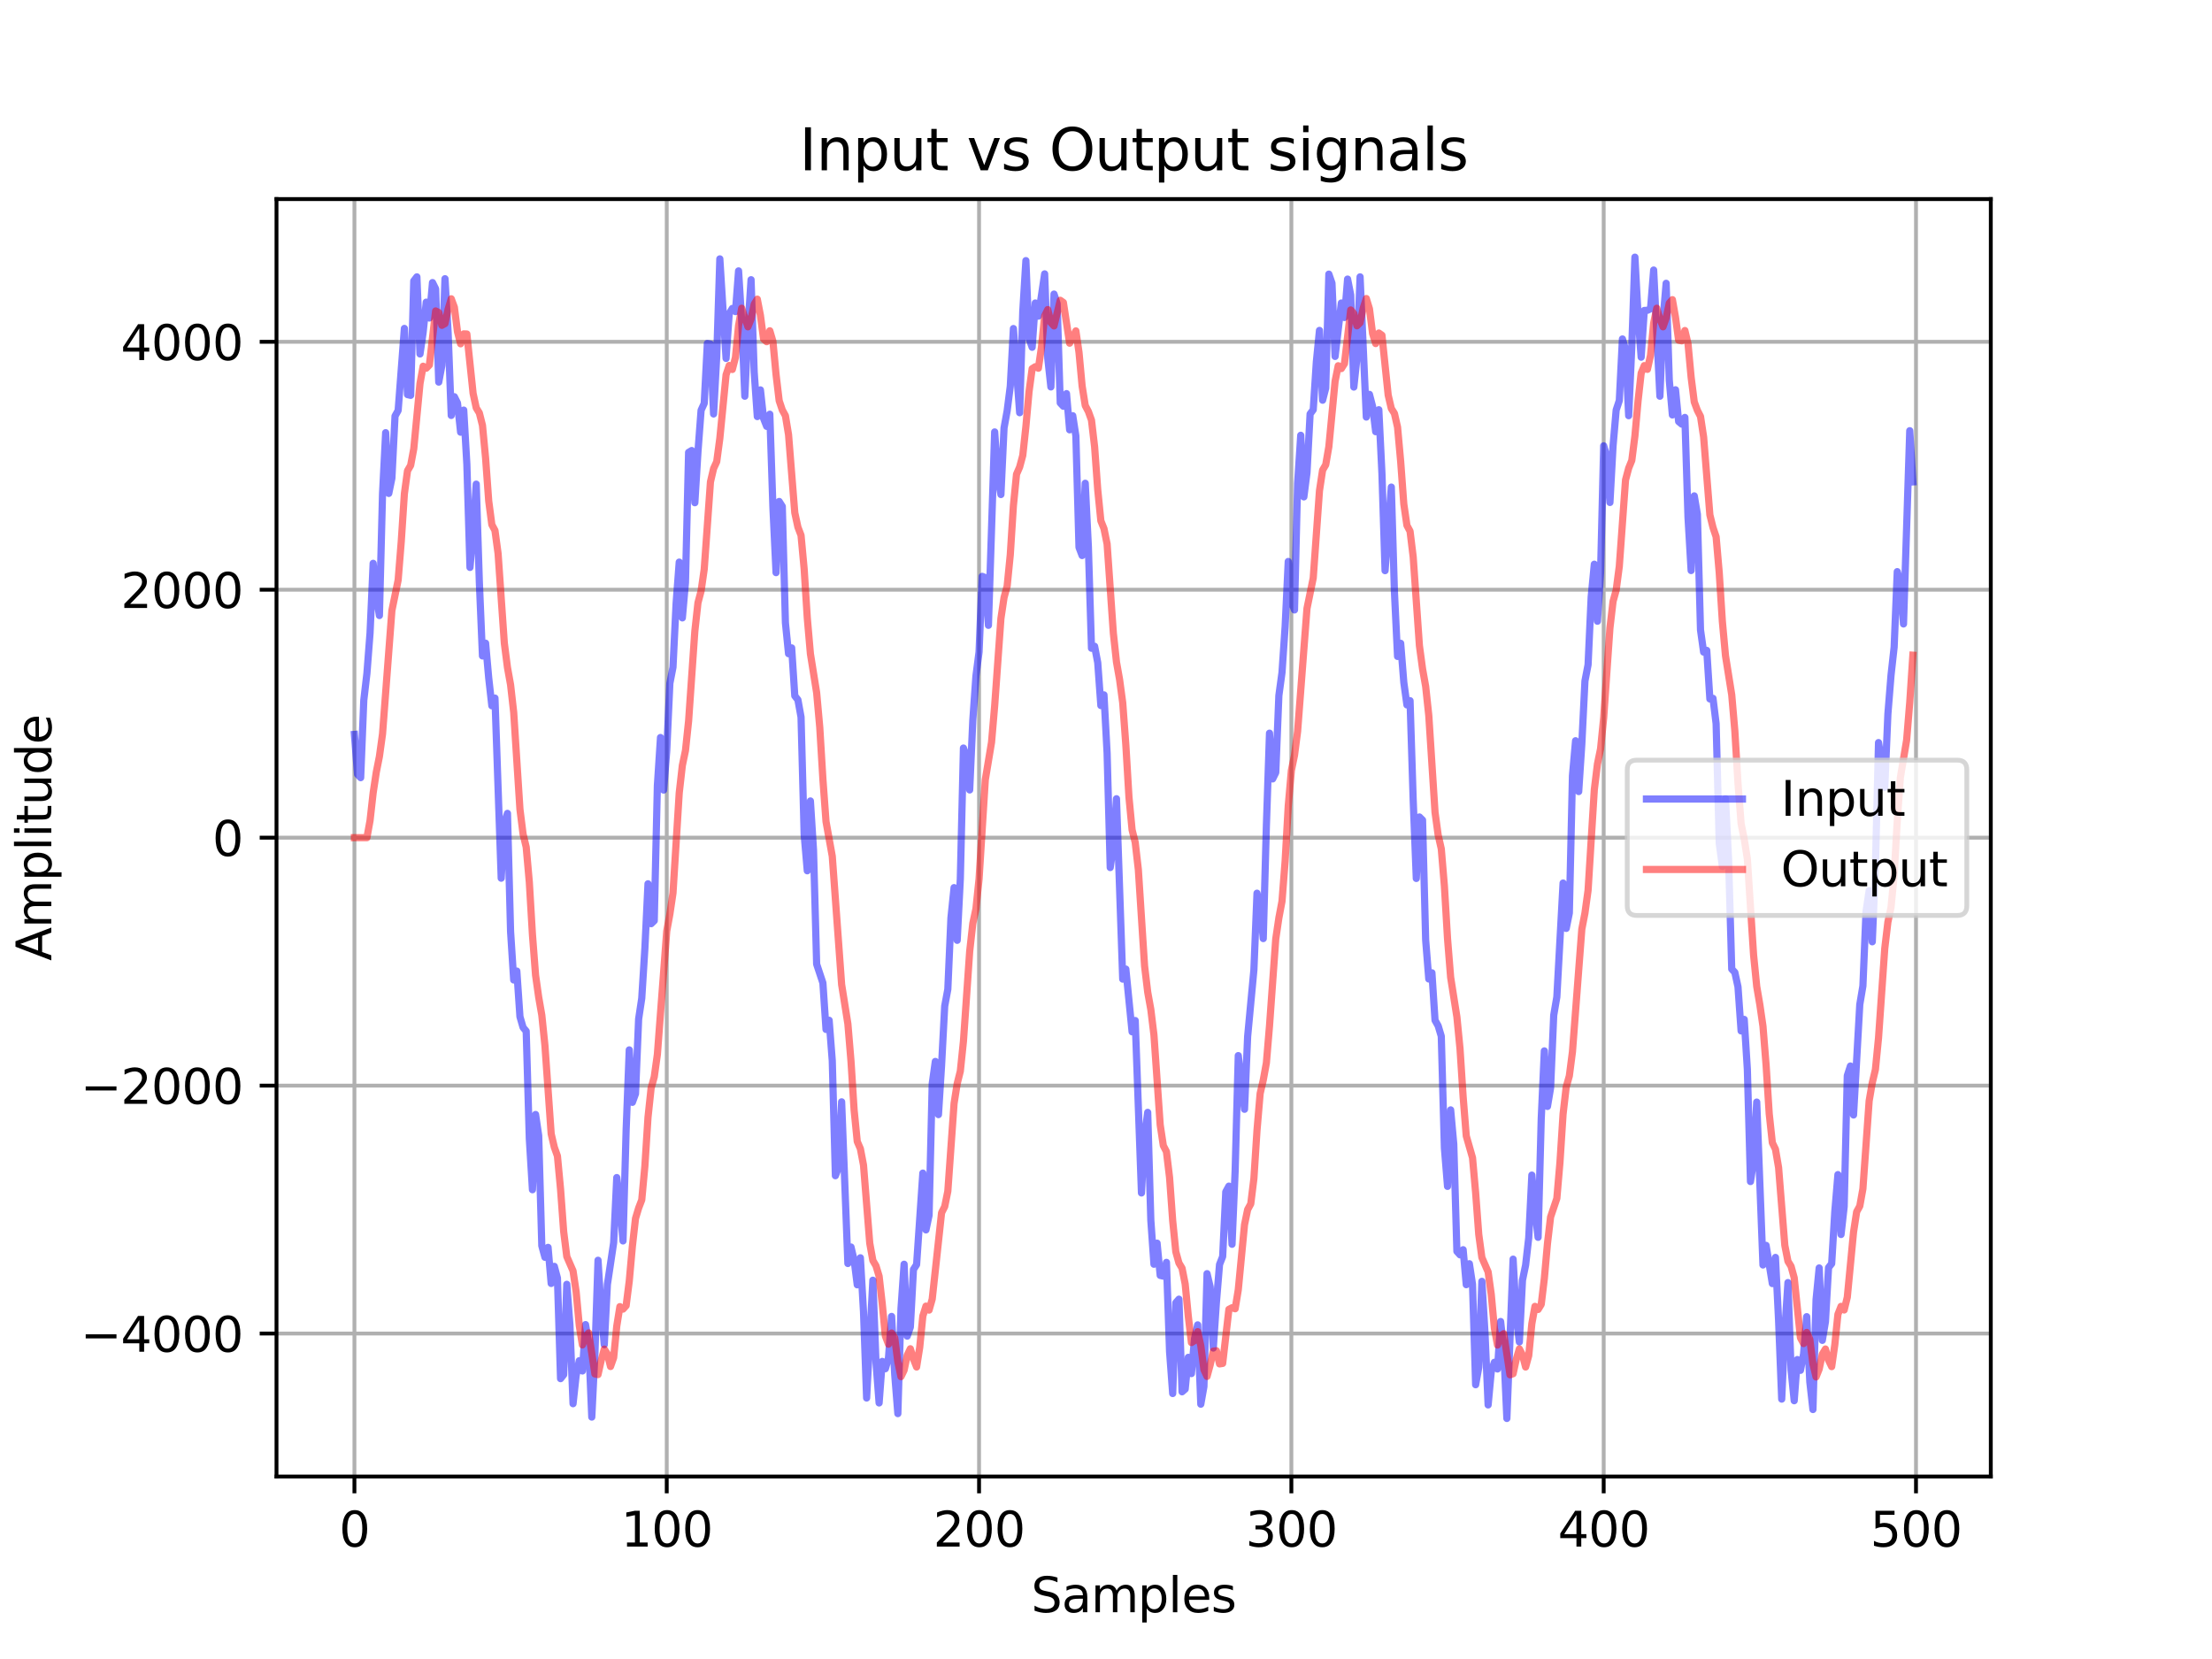 <?xml version="1.0" encoding="utf-8" standalone="no"?>
<!DOCTYPE svg PUBLIC "-//W3C//DTD SVG 1.1//EN"
  "http://www.w3.org/Graphics/SVG/1.1/DTD/svg11.dtd">
<svg xmlns:xlink="http://www.w3.org/1999/xlink" width="460.8pt" height="345.6pt" viewBox="0 0 460.8 345.6" xmlns="http://www.w3.org/2000/svg" version="1.1">
 <defs>
  <style type="text/css">*{stroke-linejoin: round; stroke-linecap: butt}</style>
 </defs>
 <g id="figure_1">
  <g id="patch_1">
   <path d="M 0 345.6 
L 460.8 345.6 
L 460.8 0 
L 0 0 
z
" style="fill: #ffffff"/>
  </g>
  <g id="axes_1">
   <g id="patch_2">
    <path d="M 57.6 307.584 
L 414.72 307.584 
L 414.72 41.472 
L 57.6 41.472 
z
" style="fill: #ffffff"/>
   </g>
   <g id="matplotlib.axis_1">
    <g id="xtick_1">
     <g id="line2d_1">
      <path d="M 73.833 307.584 
L 73.833 41.472 
" clip-path="url(#pcbc65d2346)" style="fill: none; stroke: #b0b0b0; stroke-width: 0.8; stroke-linecap: square"/>
     </g>
     <g id="line2d_2">
      <defs>
       <path id="m7e20f1e530" d="M 0 0 
L 0 3.5 
" style="stroke: #000000; stroke-width: 0.8"/>
      </defs>
      <g>
       <use xlink:href="#m7e20f1e530" x="73.833" y="307.584" style="stroke: #000000; stroke-width: 0.8"/>
      </g>
     </g>
     <g id="text_1">
      <!-- 0 -->
      <g transform="translate(70.651 322.182) scale(0.1 -0.1)">
       <defs>
        <path id="DejaVuSans-30" d="M 2034 4250 
Q 1547 4250 1301 3770 
Q 1056 3291 1056 2328 
Q 1056 1369 1301 889 
Q 1547 409 2034 409 
Q 2525 409 2770 889 
Q 3016 1369 3016 2328 
Q 3016 3291 2770 3770 
Q 2525 4250 2034 4250 
z
M 2034 4750 
Q 2819 4750 3233 4129 
Q 3647 3509 3647 2328 
Q 3647 1150 3233 529 
Q 2819 -91 2034 -91 
Q 1250 -91 836 529 
Q 422 1150 422 2328 
Q 422 3509 836 4129 
Q 1250 4750 2034 4750 
z
" transform="scale(0.016)"/>
       </defs>
       <use xlink:href="#DejaVuSans-30"/>
      </g>
     </g>
    </g>
    <g id="xtick_2">
     <g id="line2d_3">
      <path d="M 138.894 307.584 
L 138.894 41.472 
" clip-path="url(#pcbc65d2346)" style="fill: none; stroke: #b0b0b0; stroke-width: 0.8; stroke-linecap: square"/>
     </g>
     <g id="line2d_4">
      <g>
       <use xlink:href="#m7e20f1e530" x="138.894" y="307.584" style="stroke: #000000; stroke-width: 0.8"/>
      </g>
     </g>
     <g id="text_2">
      <!-- 100 -->
      <g transform="translate(129.35 322.182) scale(0.1 -0.1)">
       <defs>
        <path id="DejaVuSans-31" d="M 794 531 
L 1825 531 
L 1825 4091 
L 703 3866 
L 703 4441 
L 1819 4666 
L 2450 4666 
L 2450 531 
L 3481 531 
L 3481 0 
L 794 0 
L 794 531 
z
" transform="scale(0.016)"/>
       </defs>
       <use xlink:href="#DejaVuSans-31"/>
       <use xlink:href="#DejaVuSans-30" x="63.623"/>
       <use xlink:href="#DejaVuSans-30" x="127.246"/>
      </g>
     </g>
    </g>
    <g id="xtick_3">
     <g id="line2d_5">
      <path d="M 203.955 307.584 
L 203.955 41.472 
" clip-path="url(#pcbc65d2346)" style="fill: none; stroke: #b0b0b0; stroke-width: 0.8; stroke-linecap: square"/>
     </g>
     <g id="line2d_6">
      <g>
       <use xlink:href="#m7e20f1e530" x="203.955" y="307.584" style="stroke: #000000; stroke-width: 0.8"/>
      </g>
     </g>
     <g id="text_3">
      <!-- 200 -->
      <g transform="translate(194.411 322.182) scale(0.1 -0.1)">
       <defs>
        <path id="DejaVuSans-32" d="M 1228 531 
L 3431 531 
L 3431 0 
L 469 0 
L 469 531 
Q 828 903 1448 1529 
Q 2069 2156 2228 2338 
Q 2531 2678 2651 2914 
Q 2772 3150 2772 3378 
Q 2772 3750 2511 3984 
Q 2250 4219 1831 4219 
Q 1534 4219 1204 4116 
Q 875 4013 500 3803 
L 500 4441 
Q 881 4594 1212 4672 
Q 1544 4750 1819 4750 
Q 2544 4750 2975 4387 
Q 3406 4025 3406 3419 
Q 3406 3131 3298 2873 
Q 3191 2616 2906 2266 
Q 2828 2175 2409 1742 
Q 1991 1309 1228 531 
z
" transform="scale(0.016)"/>
       </defs>
       <use xlink:href="#DejaVuSans-32"/>
       <use xlink:href="#DejaVuSans-30" x="63.623"/>
       <use xlink:href="#DejaVuSans-30" x="127.246"/>
      </g>
     </g>
    </g>
    <g id="xtick_4">
     <g id="line2d_7">
      <path d="M 269.016 307.584 
L 269.016 41.472 
" clip-path="url(#pcbc65d2346)" style="fill: none; stroke: #b0b0b0; stroke-width: 0.8; stroke-linecap: square"/>
     </g>
     <g id="line2d_8">
      <g>
       <use xlink:href="#m7e20f1e530" x="269.016" y="307.584" style="stroke: #000000; stroke-width: 0.8"/>
      </g>
     </g>
     <g id="text_4">
      <!-- 300 -->
      <g transform="translate(259.472 322.182) scale(0.1 -0.1)">
       <defs>
        <path id="DejaVuSans-33" d="M 2597 2516 
Q 3050 2419 3304 2112 
Q 3559 1806 3559 1356 
Q 3559 666 3084 287 
Q 2609 -91 1734 -91 
Q 1441 -91 1130 -33 
Q 819 25 488 141 
L 488 750 
Q 750 597 1062 519 
Q 1375 441 1716 441 
Q 2309 441 2620 675 
Q 2931 909 2931 1356 
Q 2931 1769 2642 2001 
Q 2353 2234 1838 2234 
L 1294 2234 
L 1294 2753 
L 1863 2753 
Q 2328 2753 2575 2939 
Q 2822 3125 2822 3475 
Q 2822 3834 2567 4026 
Q 2313 4219 1838 4219 
Q 1578 4219 1281 4162 
Q 984 4106 628 3988 
L 628 4550 
Q 988 4650 1302 4700 
Q 1616 4750 1894 4750 
Q 2613 4750 3031 4423 
Q 3450 4097 3450 3541 
Q 3450 3153 3228 2886 
Q 3006 2619 2597 2516 
z
" transform="scale(0.016)"/>
       </defs>
       <use xlink:href="#DejaVuSans-33"/>
       <use xlink:href="#DejaVuSans-30" x="63.623"/>
       <use xlink:href="#DejaVuSans-30" x="127.246"/>
      </g>
     </g>
    </g>
    <g id="xtick_5">
     <g id="line2d_9">
      <path d="M 334.077 307.584 
L 334.077 41.472 
" clip-path="url(#pcbc65d2346)" style="fill: none; stroke: #b0b0b0; stroke-width: 0.8; stroke-linecap: square"/>
     </g>
     <g id="line2d_10">
      <g>
       <use xlink:href="#m7e20f1e530" x="334.077" y="307.584" style="stroke: #000000; stroke-width: 0.8"/>
      </g>
     </g>
     <g id="text_5">
      <!-- 400 -->
      <g transform="translate(324.533 322.182) scale(0.1 -0.1)">
       <defs>
        <path id="DejaVuSans-34" d="M 2419 4116 
L 825 1625 
L 2419 1625 
L 2419 4116 
z
M 2253 4666 
L 3047 4666 
L 3047 1625 
L 3713 1625 
L 3713 1100 
L 3047 1100 
L 3047 0 
L 2419 0 
L 2419 1100 
L 313 1100 
L 313 1709 
L 2253 4666 
z
" transform="scale(0.016)"/>
       </defs>
       <use xlink:href="#DejaVuSans-34"/>
       <use xlink:href="#DejaVuSans-30" x="63.623"/>
       <use xlink:href="#DejaVuSans-30" x="127.246"/>
      </g>
     </g>
    </g>
    <g id="xtick_6">
     <g id="line2d_11">
      <path d="M 399.138 307.584 
L 399.138 41.472 
" clip-path="url(#pcbc65d2346)" style="fill: none; stroke: #b0b0b0; stroke-width: 0.8; stroke-linecap: square"/>
     </g>
     <g id="line2d_12">
      <g>
       <use xlink:href="#m7e20f1e530" x="399.138" y="307.584" style="stroke: #000000; stroke-width: 0.8"/>
      </g>
     </g>
     <g id="text_6">
      <!-- 500 -->
      <g transform="translate(389.594 322.182) scale(0.1 -0.1)">
       <defs>
        <path id="DejaVuSans-35" d="M 691 4666 
L 3169 4666 
L 3169 4134 
L 1269 4134 
L 1269 2991 
Q 1406 3038 1543 3061 
Q 1681 3084 1819 3084 
Q 2600 3084 3056 2656 
Q 3513 2228 3513 1497 
Q 3513 744 3044 326 
Q 2575 -91 1722 -91 
Q 1428 -91 1123 -41 
Q 819 9 494 109 
L 494 744 
Q 775 591 1075 516 
Q 1375 441 1709 441 
Q 2250 441 2565 725 
Q 2881 1009 2881 1497 
Q 2881 1984 2565 2268 
Q 2250 2553 1709 2553 
Q 1456 2553 1204 2497 
Q 953 2441 691 2322 
L 691 4666 
z
" transform="scale(0.016)"/>
       </defs>
       <use xlink:href="#DejaVuSans-35"/>
       <use xlink:href="#DejaVuSans-30" x="63.623"/>
       <use xlink:href="#DejaVuSans-30" x="127.246"/>
      </g>
     </g>
    </g>
    <g id="text_7">
     <!-- Samples -->
     <g transform="translate(214.807 335.861) scale(0.1 -0.1)">
      <defs>
       <path id="DejaVuSans-53" d="M 3425 4513 
L 3425 3897 
Q 3066 4069 2747 4153 
Q 2428 4238 2131 4238 
Q 1616 4238 1336 4038 
Q 1056 3838 1056 3469 
Q 1056 3159 1242 3001 
Q 1428 2844 1947 2747 
L 2328 2669 
Q 3034 2534 3370 2195 
Q 3706 1856 3706 1288 
Q 3706 609 3251 259 
Q 2797 -91 1919 -91 
Q 1588 -91 1214 -16 
Q 841 59 441 206 
L 441 856 
Q 825 641 1194 531 
Q 1563 422 1919 422 
Q 2459 422 2753 634 
Q 3047 847 3047 1241 
Q 3047 1584 2836 1778 
Q 2625 1972 2144 2069 
L 1759 2144 
Q 1053 2284 737 2584 
Q 422 2884 422 3419 
Q 422 4038 858 4394 
Q 1294 4750 2059 4750 
Q 2388 4750 2728 4690 
Q 3069 4631 3425 4513 
z
" transform="scale(0.016)"/>
       <path id="DejaVuSans-61" d="M 2194 1759 
Q 1497 1759 1228 1600 
Q 959 1441 959 1056 
Q 959 750 1161 570 
Q 1363 391 1709 391 
Q 2188 391 2477 730 
Q 2766 1069 2766 1631 
L 2766 1759 
L 2194 1759 
z
M 3341 1997 
L 3341 0 
L 2766 0 
L 2766 531 
Q 2569 213 2275 61 
Q 1981 -91 1556 -91 
Q 1019 -91 701 211 
Q 384 513 384 1019 
Q 384 1609 779 1909 
Q 1175 2209 1959 2209 
L 2766 2209 
L 2766 2266 
Q 2766 2663 2505 2880 
Q 2244 3097 1772 3097 
Q 1472 3097 1187 3025 
Q 903 2953 641 2809 
L 641 3341 
Q 956 3463 1253 3523 
Q 1550 3584 1831 3584 
Q 2591 3584 2966 3190 
Q 3341 2797 3341 1997 
z
" transform="scale(0.016)"/>
       <path id="DejaVuSans-6d" d="M 3328 2828 
Q 3544 3216 3844 3400 
Q 4144 3584 4550 3584 
Q 5097 3584 5394 3201 
Q 5691 2819 5691 2113 
L 5691 0 
L 5113 0 
L 5113 2094 
Q 5113 2597 4934 2840 
Q 4756 3084 4391 3084 
Q 3944 3084 3684 2787 
Q 3425 2491 3425 1978 
L 3425 0 
L 2847 0 
L 2847 2094 
Q 2847 2600 2669 2842 
Q 2491 3084 2119 3084 
Q 1678 3084 1418 2786 
Q 1159 2488 1159 1978 
L 1159 0 
L 581 0 
L 581 3500 
L 1159 3500 
L 1159 2956 
Q 1356 3278 1631 3431 
Q 1906 3584 2284 3584 
Q 2666 3584 2933 3390 
Q 3200 3197 3328 2828 
z
" transform="scale(0.016)"/>
       <path id="DejaVuSans-70" d="M 1159 525 
L 1159 -1331 
L 581 -1331 
L 581 3500 
L 1159 3500 
L 1159 2969 
Q 1341 3281 1617 3432 
Q 1894 3584 2278 3584 
Q 2916 3584 3314 3078 
Q 3713 2572 3713 1747 
Q 3713 922 3314 415 
Q 2916 -91 2278 -91 
Q 1894 -91 1617 61 
Q 1341 213 1159 525 
z
M 3116 1747 
Q 3116 2381 2855 2742 
Q 2594 3103 2138 3103 
Q 1681 3103 1420 2742 
Q 1159 2381 1159 1747 
Q 1159 1113 1420 752 
Q 1681 391 2138 391 
Q 2594 391 2855 752 
Q 3116 1113 3116 1747 
z
" transform="scale(0.016)"/>
       <path id="DejaVuSans-6c" d="M 603 4863 
L 1178 4863 
L 1178 0 
L 603 0 
L 603 4863 
z
" transform="scale(0.016)"/>
       <path id="DejaVuSans-65" d="M 3597 1894 
L 3597 1613 
L 953 1613 
Q 991 1019 1311 708 
Q 1631 397 2203 397 
Q 2534 397 2845 478 
Q 3156 559 3463 722 
L 3463 178 
Q 3153 47 2828 -22 
Q 2503 -91 2169 -91 
Q 1331 -91 842 396 
Q 353 884 353 1716 
Q 353 2575 817 3079 
Q 1281 3584 2069 3584 
Q 2775 3584 3186 3129 
Q 3597 2675 3597 1894 
z
M 3022 2063 
Q 3016 2534 2758 2815 
Q 2500 3097 2075 3097 
Q 1594 3097 1305 2825 
Q 1016 2553 972 2059 
L 3022 2063 
z
" transform="scale(0.016)"/>
       <path id="DejaVuSans-73" d="M 2834 3397 
L 2834 2853 
Q 2591 2978 2328 3040 
Q 2066 3103 1784 3103 
Q 1356 3103 1142 2972 
Q 928 2841 928 2578 
Q 928 2378 1081 2264 
Q 1234 2150 1697 2047 
L 1894 2003 
Q 2506 1872 2764 1633 
Q 3022 1394 3022 966 
Q 3022 478 2636 193 
Q 2250 -91 1575 -91 
Q 1294 -91 989 -36 
Q 684 19 347 128 
L 347 722 
Q 666 556 975 473 
Q 1284 391 1588 391 
Q 1994 391 2212 530 
Q 2431 669 2431 922 
Q 2431 1156 2273 1281 
Q 2116 1406 1581 1522 
L 1381 1569 
Q 847 1681 609 1914 
Q 372 2147 372 2553 
Q 372 3047 722 3315 
Q 1072 3584 1716 3584 
Q 2034 3584 2315 3537 
Q 2597 3491 2834 3397 
z
" transform="scale(0.016)"/>
      </defs>
      <use xlink:href="#DejaVuSans-53"/>
      <use xlink:href="#DejaVuSans-61" x="63.477"/>
      <use xlink:href="#DejaVuSans-6d" x="124.756"/>
      <use xlink:href="#DejaVuSans-70" x="222.168"/>
      <use xlink:href="#DejaVuSans-6c" x="285.645"/>
      <use xlink:href="#DejaVuSans-65" x="313.428"/>
      <use xlink:href="#DejaVuSans-73" x="374.951"/>
     </g>
    </g>
   </g>
   <g id="matplotlib.axis_2">
    <g id="ytick_1">
     <g id="line2d_13">
      <path d="M 57.6 277.799 
L 414.72 277.799 
" clip-path="url(#pcbc65d2346)" style="fill: none; stroke: #b0b0b0; stroke-width: 0.8; stroke-linecap: square"/>
     </g>
     <g id="line2d_14">
      <defs>
       <path id="m1dc25dafff" d="M 0 0 
L -3.5 0 
" style="stroke: #000000; stroke-width: 0.8"/>
      </defs>
      <g>
       <use xlink:href="#m1dc25dafff" x="57.6" y="277.799" style="stroke: #000000; stroke-width: 0.8"/>
      </g>
     </g>
     <g id="text_8">
      <!-- −4000 -->
      <g transform="translate(16.77 281.598) scale(0.1 -0.1)">
       <defs>
        <path id="DejaVuSans-2212" d="M 678 2272 
L 4684 2272 
L 4684 1741 
L 678 1741 
L 678 2272 
z
" transform="scale(0.016)"/>
       </defs>
       <use xlink:href="#DejaVuSans-2212"/>
       <use xlink:href="#DejaVuSans-34" x="83.789"/>
       <use xlink:href="#DejaVuSans-30" x="147.412"/>
       <use xlink:href="#DejaVuSans-30" x="211.035"/>
       <use xlink:href="#DejaVuSans-30" x="274.658"/>
      </g>
     </g>
    </g>
    <g id="ytick_2">
     <g id="line2d_15">
      <path d="M 57.6 226.15 
L 414.72 226.15 
" clip-path="url(#pcbc65d2346)" style="fill: none; stroke: #b0b0b0; stroke-width: 0.8; stroke-linecap: square"/>
     </g>
     <g id="line2d_16">
      <g>
       <use xlink:href="#m1dc25dafff" x="57.6" y="226.15" style="stroke: #000000; stroke-width: 0.8"/>
      </g>
     </g>
     <g id="text_9">
      <!-- −2000 -->
      <g transform="translate(16.77 229.95) scale(0.1 -0.1)">
       <use xlink:href="#DejaVuSans-2212"/>
       <use xlink:href="#DejaVuSans-32" x="83.789"/>
       <use xlink:href="#DejaVuSans-30" x="147.412"/>
       <use xlink:href="#DejaVuSans-30" x="211.035"/>
       <use xlink:href="#DejaVuSans-30" x="274.658"/>
      </g>
     </g>
    </g>
    <g id="ytick_3">
     <g id="line2d_17">
      <path d="M 57.6 174.502 
L 414.72 174.502 
" clip-path="url(#pcbc65d2346)" style="fill: none; stroke: #b0b0b0; stroke-width: 0.8; stroke-linecap: square"/>
     </g>
     <g id="line2d_18">
      <g>
       <use xlink:href="#m1dc25dafff" x="57.6" y="174.502" style="stroke: #000000; stroke-width: 0.8"/>
      </g>
     </g>
     <g id="text_10">
      <!-- 0 -->
      <g transform="translate(44.237 178.301) scale(0.1 -0.1)">
       <use xlink:href="#DejaVuSans-30"/>
      </g>
     </g>
    </g>
    <g id="ytick_4">
     <g id="line2d_19">
      <path d="M 57.6 122.854 
L 414.72 122.854 
" clip-path="url(#pcbc65d2346)" style="fill: none; stroke: #b0b0b0; stroke-width: 0.8; stroke-linecap: square"/>
     </g>
     <g id="line2d_20">
      <g>
       <use xlink:href="#m1dc25dafff" x="57.6" y="122.854" style="stroke: #000000; stroke-width: 0.8"/>
      </g>
     </g>
     <g id="text_11">
      <!-- 2000 -->
      <g transform="translate(25.15 126.653) scale(0.1 -0.1)">
       <use xlink:href="#DejaVuSans-32"/>
       <use xlink:href="#DejaVuSans-30" x="63.623"/>
       <use xlink:href="#DejaVuSans-30" x="127.246"/>
       <use xlink:href="#DejaVuSans-30" x="190.869"/>
      </g>
     </g>
    </g>
    <g id="ytick_5">
     <g id="line2d_21">
      <path d="M 57.6 71.206 
L 414.72 71.206 
" clip-path="url(#pcbc65d2346)" style="fill: none; stroke: #b0b0b0; stroke-width: 0.8; stroke-linecap: square"/>
     </g>
     <g id="line2d_22">
      <g>
       <use xlink:href="#m1dc25dafff" x="57.6" y="71.206" style="stroke: #000000; stroke-width: 0.8"/>
      </g>
     </g>
     <g id="text_12">
      <!-- 4000 -->
      <g transform="translate(25.15 75.005) scale(0.1 -0.1)">
       <use xlink:href="#DejaVuSans-34"/>
       <use xlink:href="#DejaVuSans-30" x="63.623"/>
       <use xlink:href="#DejaVuSans-30" x="127.246"/>
       <use xlink:href="#DejaVuSans-30" x="190.869"/>
      </g>
     </g>
    </g>
    <g id="text_13">
     <!-- Amplitude -->
     <g transform="translate(10.691 200.151) rotate(-90) scale(0.1 -0.1)">
      <defs>
       <path id="DejaVuSans-41" d="M 2188 4044 
L 1331 1722 
L 3047 1722 
L 2188 4044 
z
M 1831 4666 
L 2547 4666 
L 4325 0 
L 3669 0 
L 3244 1197 
L 1141 1197 
L 716 0 
L 50 0 
L 1831 4666 
z
" transform="scale(0.016)"/>
       <path id="DejaVuSans-69" d="M 603 3500 
L 1178 3500 
L 1178 0 
L 603 0 
L 603 3500 
z
M 603 4863 
L 1178 4863 
L 1178 4134 
L 603 4134 
L 603 4863 
z
" transform="scale(0.016)"/>
       <path id="DejaVuSans-74" d="M 1172 4494 
L 1172 3500 
L 2356 3500 
L 2356 3053 
L 1172 3053 
L 1172 1153 
Q 1172 725 1289 603 
Q 1406 481 1766 481 
L 2356 481 
L 2356 0 
L 1766 0 
Q 1100 0 847 248 
Q 594 497 594 1153 
L 594 3053 
L 172 3053 
L 172 3500 
L 594 3500 
L 594 4494 
L 1172 4494 
z
" transform="scale(0.016)"/>
       <path id="DejaVuSans-75" d="M 544 1381 
L 544 3500 
L 1119 3500 
L 1119 1403 
Q 1119 906 1312 657 
Q 1506 409 1894 409 
Q 2359 409 2629 706 
Q 2900 1003 2900 1516 
L 2900 3500 
L 3475 3500 
L 3475 0 
L 2900 0 
L 2900 538 
Q 2691 219 2414 64 
Q 2138 -91 1772 -91 
Q 1169 -91 856 284 
Q 544 659 544 1381 
z
M 1991 3584 
L 1991 3584 
z
" transform="scale(0.016)"/>
       <path id="DejaVuSans-64" d="M 2906 2969 
L 2906 4863 
L 3481 4863 
L 3481 0 
L 2906 0 
L 2906 525 
Q 2725 213 2448 61 
Q 2172 -91 1784 -91 
Q 1150 -91 751 415 
Q 353 922 353 1747 
Q 353 2572 751 3078 
Q 1150 3584 1784 3584 
Q 2172 3584 2448 3432 
Q 2725 3281 2906 2969 
z
M 947 1747 
Q 947 1113 1208 752 
Q 1469 391 1925 391 
Q 2381 391 2643 752 
Q 2906 1113 2906 1747 
Q 2906 2381 2643 2742 
Q 2381 3103 1925 3103 
Q 1469 3103 1208 2742 
Q 947 2381 947 1747 
z
" transform="scale(0.016)"/>
      </defs>
      <use xlink:href="#DejaVuSans-41"/>
      <use xlink:href="#DejaVuSans-6d" x="68.408"/>
      <use xlink:href="#DejaVuSans-70" x="165.82"/>
      <use xlink:href="#DejaVuSans-6c" x="229.297"/>
      <use xlink:href="#DejaVuSans-69" x="257.08"/>
      <use xlink:href="#DejaVuSans-74" x="284.863"/>
      <use xlink:href="#DejaVuSans-75" x="324.072"/>
      <use xlink:href="#DejaVuSans-64" x="387.451"/>
      <use xlink:href="#DejaVuSans-65" x="450.928"/>
     </g>
    </g>
   </g>
   <g id="line2d_23">
    <path d="M 73.833 152.991 
L 74.483 161.306 
L 75.134 162.003 
L 75.785 145.863 
L 76.435 140.285 
L 77.086 131.867 
L 77.736 117.353 
L 78.387 124.171 
L 79.038 128.225 
L 79.688 102.866 
L 80.339 90.135 
L 80.989 102.789 
L 81.64 99.612 
L 82.291 86.674 
L 82.941 85.512 
L 84.242 68.417 
L 84.893 82.207 
L 85.544 82.362 
L 86.194 58.526 
L 86.845 57.674 
L 87.496 73.737 
L 88.146 69.243 
L 88.797 62.942 
L 89.447 66.248 
L 90.098 58.862 
L 90.749 60.179 
L 91.399 79.599 
L 92.05 76.138 
L 92.7 58.061 
L 93.351 69.269 
L 94.002 86.545 
L 94.652 82.646 
L 95.303 83.963 
L 95.953 90.032 
L 96.604 85.435 
L 97.255 96.694 
L 97.905 118.206 
L 98.556 110.897 
L 99.207 100.852 
L 99.857 121.279 
L 100.508 136.644 
L 101.158 133.984 
L 101.809 141.241 
L 102.46 147.025 
L 103.11 145.424 
L 104.411 182.947 
L 105.062 171.429 
L 105.713 169.441 
L 106.363 194.051 
L 107.014 204.148 
L 107.664 202.289 
L 108.315 211.792 
L 108.966 214.039 
L 109.616 214.814 
L 110.267 237.203 
L 110.918 247.843 
L 111.568 232.167 
L 112.219 236.583 
L 112.869 259.515 
L 113.52 261.917 
L 114.171 259.851 
L 114.821 267.366 
L 115.472 263.802 
L 116.122 266.229 
L 116.773 287.198 
L 117.424 286.372 
L 118.074 267.546 
L 118.725 276.017 
L 119.375 292.415 
L 120.026 286.501 
L 120.677 283.454 
L 121.327 285.597 
L 121.978 275.939 
L 122.629 279.761 
L 123.279 295.204 
L 123.93 282.085 
L 124.58 262.536 
L 125.231 272.918 
L 125.882 280.123 
L 126.532 267.572 
L 127.833 258.895 
L 128.484 245.312 
L 129.135 250.941 
L 129.785 258.508 
L 130.436 235.421 
L 131.086 218.713 
L 131.737 229.637 
L 132.388 227.855 
L 133.038 212.283 
L 133.689 207.97 
L 134.339 197.589 
L 134.99 184.109 
L 135.641 192.424 
L 136.291 191.804 
L 136.942 163.682 
L 137.593 153.636 
L 138.243 164.586 
L 138.894 156.425 
L 139.544 142.351 
L 140.195 138.994 
L 140.846 125.695 
L 141.496 117.095 
L 142.147 128.716 
L 142.797 121.33 
L 143.448 94.241 
L 144.099 93.854 
L 144.749 104.726 
L 145.4 94.086 
L 146.05 85.461 
L 146.701 84.04 
L 147.352 71.542 
L 148.002 71.671 
L 148.653 86.235 
L 149.304 74.305 
L 149.954 53.93 
L 151.255 74.666 
L 151.906 65.344 
L 152.557 64.259 
L 153.207 64.905 
L 153.858 56.434 
L 154.508 66.893 
L 155.159 82.543 
L 155.81 68.365 
L 156.46 58.268 
L 157.111 77.533 
L 157.761 86.778 
L 158.412 81.226 
L 159.063 87.165 
L 159.713 88.818 
L 160.364 86.287 
L 161.015 105.758 
L 161.665 119.29 
L 162.316 104.467 
L 162.966 105.5 
L 163.617 129.723 
L 164.268 136.179 
L 164.918 134.966 
L 165.569 144.959 
L 166.219 145.786 
L 166.87 149.375 
L 167.521 173.857 
L 168.171 181.397 
L 168.822 166.858 
L 169.472 177.136 
L 170.123 200.843 
L 171.424 204.768 
L 172.075 214.452 
L 172.725 212.541 
L 173.376 220.96 
L 174.027 244.924 
L 174.677 243.22 
L 175.328 229.533 
L 176.629 263.208 
L 177.28 259.773 
L 177.93 262.536 
L 178.581 267.65 
L 179.232 262.02 
L 179.882 273.228 
L 180.533 291.227 
L 181.834 266.694 
L 182.485 283.79 
L 183.135 292.26 
L 183.786 283.609 
L 184.436 285.133 
L 185.087 282.886 
L 185.738 274.235 
L 186.388 286.372 
L 187.039 294.481 
L 187.69 272.66 
L 188.34 263.363 
L 188.991 278.341 
L 189.641 276.456 
L 190.292 264.447 
L 190.943 263.44 
L 192.244 244.382 
L 192.894 256.21 
L 193.545 253.162 
L 194.196 225.789 
L 194.846 221.115 
L 195.497 232.193 
L 196.147 221.915 
L 196.798 209.597 
L 197.449 206.085 
L 198.099 191.21 
L 198.75 184.909 
L 199.401 195.885 
L 200.051 183.076 
L 200.702 155.831 
L 201.352 157.613 
L 202.003 164.56 
L 202.654 150.047 
L 203.304 140.828 
L 203.955 135.818 
L 204.605 120.065 
L 205.256 120.323 
L 205.907 130.266 
L 207.208 89.98 
L 207.858 99.251 
L 208.509 103.021 
L 209.16 89.154 
L 209.81 85.564 
L 210.461 80.451 
L 211.112 68.443 
L 212.413 85.977 
L 213.063 64.853 
L 213.714 54.291 
L 214.365 70.509 
L 215.015 72.342 
L 215.666 63.123 
L 216.316 65.86 
L 217.618 57.054 
L 218.268 74.64 
L 218.919 80.606 
L 219.569 61.264 
L 220.22 63.252 
L 220.871 83.937 
L 221.521 84.634 
L 222.172 82 
L 222.822 89.541 
L 223.473 86.597 
L 224.124 90.806 
L 224.774 114.022 
L 225.425 115.727 
L 226.076 100.671 
L 226.726 113.867 
L 227.377 135.043 
L 228.027 134.63 
L 228.678 138.039 
L 229.329 146.974 
L 229.979 144.753 
L 230.63 156.89 
L 231.28 180.726 
L 231.931 176.232 
L 232.582 166.393 
L 233.883 203.967 
L 234.533 201.876 
L 235.835 214.943 
L 236.485 212.593 
L 237.787 248.514 
L 238.437 236.635 
L 239.088 231.728 
L 239.738 254.169 
L 240.389 263.363 
L 241.04 258.973 
L 241.69 265.687 
L 242.341 265.842 
L 242.991 262.975 
L 243.642 281.569 
L 244.293 290.297 
L 244.943 271.394 
L 245.594 270.645 
L 246.244 289.936 
L 246.895 289.368 
L 247.546 282.757 
L 248.196 286.14 
L 248.847 278.831 
L 249.498 275.991 
L 250.148 292.518 
L 250.799 288.851 
L 251.449 265.325 
L 252.1 268.089 
L 252.751 280.82 
L 253.401 271.291 
L 254.052 263.414 
L 254.702 261.762 
L 255.353 248.282 
L 256.004 247.094 
L 256.654 259.205 
L 257.305 243.84 
L 257.955 219.901 
L 259.257 231.083 
L 259.907 215.898 
L 261.208 202.056 
L 261.859 186.071 
L 262.51 188.705 
L 263.16 195.523 
L 263.811 171.971 
L 264.462 152.732 
L 265.112 162.262 
L 265.763 160.945 
L 266.413 144.882 
L 267.064 140.104 
L 267.715 130.55 
L 268.365 116.966 
L 269.016 125.307 
L 269.666 127.063 
L 270.317 100.671 
L 270.968 90.677 
L 271.618 103.512 
L 272.269 98.45 
L 272.919 86.235 
L 273.57 85.357 
L 274.221 75.364 
L 274.871 68.83 
L 275.522 83.369 
L 276.173 80.864 
L 276.823 57.106 
L 277.474 58.991 
L 278.124 74.253 
L 279.426 63.123 
L 280.076 66.144 
L 280.727 58.139 
L 281.377 61.444 
L 282.028 80.632 
L 282.679 74.511 
L 283.329 57.674 
L 284.63 86.881 
L 285.281 82.155 
L 285.932 84.66 
L 286.582 89.928 
L 287.233 85.357 
L 287.884 98.631 
L 288.534 118.877 
L 289.835 101.472 
L 290.486 123.345 
L 291.137 136.747 
L 291.787 134.01 
L 292.438 142.145 
L 293.088 146.845 
L 293.739 145.967 
L 294.39 166.548 
L 295.04 182.998 
L 295.691 170.19 
L 296.341 170.835 
L 296.992 195.833 
L 297.643 203.942 
L 298.293 202.65 
L 298.944 212.541 
L 299.595 213.703 
L 300.245 215.872 
L 300.896 239.166 
L 301.546 247.145 
L 302.197 231.212 
L 302.848 238.365 
L 303.498 260.677 
L 304.149 261.4 
L 304.799 260.341 
L 305.45 267.624 
L 306.101 263.26 
L 306.751 267.546 
L 307.402 288.464 
L 308.052 284.848 
L 308.703 266.927 
L 309.354 277.747 
L 310.004 292.673 
L 310.655 285.726 
L 311.305 283.79 
L 311.956 285.184 
L 312.607 275.294 
L 313.257 281.13 
L 313.908 295.488 
L 315.209 262.304 
L 315.86 274.286 
L 316.51 279.555 
L 317.161 266.694 
L 317.812 263.544 
L 318.462 257.862 
L 319.113 244.795 
L 319.763 252.181 
L 320.414 257.759 
L 321.065 233.097 
L 321.715 218.92 
L 322.366 230.489 
L 323.016 226.641 
L 323.667 211.508 
L 324.318 207.686 
L 325.619 183.954 
L 326.27 193.405 
L 326.92 190.203 
L 327.571 161.59 
L 328.221 154.308 
L 328.872 164.896 
L 329.523 154.979 
L 330.173 141.861 
L 330.824 138.478 
L 331.474 124.326 
L 332.125 117.534 
L 332.776 129.413 
L 333.426 119.264 
L 334.077 92.872 
L 334.727 95.016 
L 335.378 104.674 
L 336.029 92.872 
L 336.679 85.409 
L 337.33 83.446 
L 337.981 70.612 
L 338.631 72.807 
L 339.282 86.597 
L 339.932 72.213 
L 340.583 53.568 
L 341.234 65.679 
L 341.884 74.408 
L 342.535 64.672 
L 343.185 64.647 
L 343.836 64.311 
L 344.487 56.254 
L 345.788 82.543 
L 346.438 66.635 
L 347.089 59.017 
L 347.74 79.185 
L 348.39 86.442 
L 349.041 81.2 
L 349.691 87.811 
L 350.342 88.353 
L 350.993 86.959 
L 351.643 107.773 
L 352.294 118.851 
L 352.945 103.305 
L 353.595 107.127 
L 354.246 131.221 
L 354.896 135.844 
L 355.547 135.482 
L 356.198 145.605 
L 356.848 145.476 
L 357.499 150.744 
L 358.149 175.69 
L 358.8 180.493 
L 359.451 166.342 
L 360.101 179.202 
L 360.752 201.876 
L 361.402 202.573 
L 362.053 205.569 
L 362.704 214.762 
L 363.354 212.36 
L 364.005 222.742 
L 364.656 246.138 
L 365.306 241.826 
L 365.957 229.585 
L 367.258 263.518 
L 367.909 259.438 
L 369.21 267.391 
L 369.86 261.943 
L 370.511 275.061 
L 371.162 291.459 
L 371.812 277.075 
L 372.463 267.185 
L 373.113 285.391 
L 373.764 291.795 
L 374.415 283.222 
L 375.065 285.468 
L 375.716 282.059 
L 376.367 274.286 
L 377.017 287.87 
L 377.668 293.629 
L 378.318 270.749 
L 378.969 264.138 
L 379.62 279.219 
L 380.27 275.345 
L 380.921 264.06 
L 381.571 263.234 
L 382.222 252.413 
L 382.873 244.692 
L 383.523 257.165 
L 384.174 251.355 
L 384.824 224.084 
L 385.475 222.07 
L 386.126 232.271 
L 387.427 209.261 
L 388.078 205.388 
L 388.728 189.893 
L 389.379 185.529 
L 390.029 196.194 
L 390.68 180.726 
L 391.331 154.695 
L 391.981 158.698 
L 392.632 164.043 
L 393.282 148.756 
L 393.933 140.673 
L 394.584 134.811 
L 395.234 119.084 
L 395.885 121.356 
L 396.535 129.981 
L 397.837 89.722 
L 398.487 100.387 
L 398.487 100.387 
" clip-path="url(#pcbc65d2346)" style="fill: none; stroke: #0000ff; stroke-opacity: 0.5; stroke-width: 1.5; stroke-linecap: square"/>
   </g>
   <g id="line2d_24">
    <path d="M 73.833 174.502 
L 76.435 174.502 
L 77.086 170.938 
L 77.736 165.154 
L 78.387 160.867 
L 79.038 157.587 
L 79.688 152.887 
L 81.64 127.167 
L 82.941 120.84 
L 83.592 112.757 
L 84.242 102.84 
L 84.893 98.063 
L 85.544 96.952 
L 86.194 93.492 
L 87.496 79.883 
L 88.146 76.293 
L 88.797 76.706 
L 89.447 76.035 
L 90.749 64.776 
L 91.399 65.111 
L 92.05 67.771 
L 92.7 67.41 
L 93.351 64.414 
L 94.002 62.245 
L 94.652 64.001 
L 95.303 69.114 
L 95.953 71.619 
L 96.604 69.553 
L 97.255 69.579 
L 98.556 81.949 
L 99.207 84.97 
L 99.857 86.029 
L 100.508 88.611 
L 101.158 95.429 
L 101.809 104.364 
L 102.46 109.296 
L 103.11 110.51 
L 103.761 115.313 
L 105.062 133.984 
L 105.713 139.046 
L 106.363 142.661 
L 107.014 148.42 
L 108.315 168.588 
L 108.966 173.753 
L 109.616 176.465 
L 110.267 183.773 
L 110.918 194.697 
L 111.568 203.141 
L 112.219 207.738 
L 112.869 211.482 
L 113.52 217.809 
L 114.821 236.196 
L 115.472 238.985 
L 116.122 240.818 
L 116.773 247.713 
L 117.424 256.571 
L 118.074 261.762 
L 119.375 264.757 
L 120.026 269.122 
L 120.677 276.172 
L 121.327 280.174 
L 121.978 278.522 
L 122.629 277.669 
L 123.93 286.217 
L 124.58 286.346 
L 125.231 283.428 
L 125.882 281.052 
L 126.532 282.059 
L 127.183 284.668 
L 127.833 282.834 
L 128.484 276.249 
L 129.135 272.195 
L 129.785 272.711 
L 130.436 271.988 
L 131.086 266.875 
L 131.737 259.618 
L 132.388 253.834 
L 133.038 251.665 
L 133.689 249.96 
L 134.339 242.936 
L 134.99 232.761 
L 135.641 226.667 
L 136.291 224.343 
L 136.942 219.668 
L 138.894 193.974 
L 139.544 190.436 
L 140.195 186.046 
L 141.496 165.18 
L 142.147 159.447 
L 142.797 156.348 
L 143.448 150.202 
L 144.749 131.479 
L 145.4 125.566 
L 146.05 123.112 
L 146.701 118.593 
L 148.002 100.387 
L 148.653 97.598 
L 149.304 96.178 
L 149.954 91.323 
L 151.255 78.075 
L 151.906 76.138 
L 152.557 76.965 
L 153.207 74.46 
L 153.858 67.823 
L 154.508 64.208 
L 155.81 68.081 
L 156.46 66.48 
L 157.111 63.355 
L 157.761 62.322 
L 158.412 65.705 
L 159.063 70.612 
L 159.713 71.18 
L 160.364 68.908 
L 161.015 71.128 
L 161.665 78.023 
L 162.316 83.472 
L 162.966 85.409 
L 163.617 86.597 
L 164.268 90.548 
L 165.569 106.817 
L 166.219 109.813 
L 166.87 111.517 
L 167.521 118.541 
L 168.171 128.716 
L 168.822 136.179 
L 170.123 144.314 
L 170.774 151.545 
L 171.424 162.287 
L 172.075 171.145 
L 173.376 178.376 
L 175.328 205.104 
L 176.629 213.29 
L 177.28 221.089 
L 177.93 231.264 
L 178.581 237.797 
L 179.232 239.295 
L 179.882 242.704 
L 181.183 258.973 
L 181.834 262.588 
L 182.485 263.699 
L 183.135 265.868 
L 183.786 271.575 
L 184.436 278.315 
L 185.087 280.019 
L 185.738 277.695 
L 186.388 278.702 
L 187.039 283.738 
L 187.69 286.785 
L 188.34 285.442 
L 188.991 282.318 
L 189.641 280.975 
L 190.292 283.118 
L 190.943 284.771 
L 191.593 280.691 
L 192.244 274.157 
L 192.894 272.091 
L 193.545 272.918 
L 194.196 270.619 
L 196.147 252.646 
L 196.798 251.355 
L 197.449 248.152 
L 198.75 229.869 
L 199.401 225.737 
L 200.051 223.155 
L 200.702 216.905 
L 202.003 198.183 
L 202.654 192.372 
L 203.304 189.325 
L 203.955 183.127 
L 205.256 162.442 
L 206.557 154.618 
L 207.208 147.025 
L 208.509 128.845 
L 209.16 124.481 
L 209.81 122.079 
L 210.461 115.546 
L 211.112 105.319 
L 211.762 98.786 
L 212.413 97.288 
L 213.063 94.861 
L 213.714 88.844 
L 214.365 81.613 
L 215.015 76.81 
L 215.666 76.396 
L 216.316 76.706 
L 216.967 72.239 
L 217.618 65.809 
L 218.268 64.492 
L 218.919 67.203 
L 219.569 67.9 
L 220.871 62.555 
L 221.521 63.02 
L 222.822 71.49 
L 224.124 68.933 
L 224.774 73.401 
L 225.425 80.399 
L 226.076 84.479 
L 226.726 85.719 
L 227.377 87.527 
L 228.027 93.079 
L 228.678 102.014 
L 229.329 108.496 
L 229.979 110.123 
L 230.63 113.325 
L 231.931 131.892 
L 232.582 137.909 
L 233.232 141.576 
L 233.883 146.406 
L 234.533 155.186 
L 235.184 166.058 
L 235.835 172.875 
L 236.485 175.483 
L 237.136 181.139 
L 238.437 201.23 
L 239.088 206.679 
L 239.738 210.294 
L 240.389 215.614 
L 241.69 234.337 
L 242.341 238.649 
L 242.991 239.915 
L 243.642 245.312 
L 244.293 254.299 
L 244.943 260.755 
L 245.594 263.105 
L 246.244 264.189 
L 246.895 267.495 
L 247.546 274.209 
L 248.196 279.684 
L 248.847 279.27 
L 249.498 277.411 
L 250.148 280.329 
L 250.799 285.339 
L 251.449 286.734 
L 252.1 284.332 
L 252.751 281.466 
L 253.401 281.388 
L 254.052 284.125 
L 254.702 284.022 
L 256.004 272.763 
L 256.654 272.427 
L 257.305 272.634 
L 257.955 268.683 
L 259.257 255.125 
L 259.907 251.974 
L 260.558 250.787 
L 261.208 245.518 
L 261.859 235.447 
L 262.51 227.803 
L 263.16 224.988 
L 263.811 221.425 
L 264.462 213.703 
L 265.763 195.6 
L 266.413 191.21 
L 267.064 187.75 
L 267.715 179.409 
L 268.365 167.891 
L 269.016 160.506 
L 269.666 157.355 
L 270.317 152.345 
L 272.269 126.753 
L 273.57 120.401 
L 274.871 102.221 
L 275.522 97.934 
L 276.173 96.823 
L 276.823 93.053 
L 278.124 79.418 
L 278.775 76.19 
L 279.426 76.784 
L 280.076 75.751 
L 281.377 64.569 
L 282.028 65.318 
L 282.679 67.875 
L 283.329 67.229 
L 283.98 64.182 
L 284.63 62.193 
L 285.281 64.337 
L 285.932 69.476 
L 286.582 71.567 
L 287.233 69.372 
L 287.884 69.837 
L 289.185 82.31 
L 289.835 85.099 
L 290.486 86.132 
L 291.137 88.999 
L 291.787 96.152 
L 292.438 104.984 
L 293.088 109.451 
L 293.739 110.665 
L 294.39 115.985 
L 295.691 134.501 
L 296.341 139.33 
L 296.992 142.997 
L 297.643 149.065 
L 298.944 169.208 
L 299.595 173.96 
L 300.245 176.826 
L 300.896 184.599 
L 301.546 195.523 
L 302.197 203.606 
L 303.498 211.844 
L 304.149 218.481 
L 304.799 228.5 
L 305.45 236.635 
L 306.751 241.18 
L 307.402 248.462 
L 308.052 257.165 
L 308.703 261.968 
L 310.004 264.964 
L 310.655 269.638 
L 311.305 276.688 
L 311.956 280.2 
L 312.607 278.315 
L 313.257 277.824 
L 314.559 286.398 
L 315.209 286.166 
L 315.86 283.17 
L 316.51 281.001 
L 317.161 282.266 
L 317.812 284.771 
L 318.462 282.395 
L 319.113 275.733 
L 319.763 272.143 
L 320.414 272.789 
L 321.065 271.73 
L 321.715 266.333 
L 322.366 259.05 
L 323.016 253.524 
L 324.318 249.65 
L 324.968 242.135 
L 325.619 232.064 
L 326.27 226.434 
L 326.92 224.136 
L 327.571 219.1 
L 329.523 193.56 
L 330.173 190.203 
L 330.824 185.477 
L 332.125 164.508 
L 332.776 159.163 
L 333.426 155.986 
L 334.077 149.53 
L 335.378 130.834 
L 336.029 125.281 
L 336.679 122.931 
L 337.33 117.973 
L 338.631 99.974 
L 339.282 97.521 
L 339.932 95.919 
L 340.583 90.806 
L 341.234 83.55 
L 341.884 77.739 
L 342.535 76.164 
L 343.185 76.939 
L 343.836 74.021 
L 344.487 67.332 
L 345.137 64.208 
L 345.788 66.403 
L 346.438 68.081 
L 347.089 66.248 
L 347.74 63.149 
L 348.39 62.426 
L 349.041 66.119 
L 349.691 70.87 
L 350.342 70.999 
L 350.993 68.856 
L 351.643 71.593 
L 352.294 78.592 
L 352.945 83.731 
L 353.595 85.487 
L 354.246 86.752 
L 354.896 91.039 
L 356.198 107.256 
L 356.848 109.89 
L 357.499 111.827 
L 358.149 119.316 
L 358.8 129.465 
L 359.451 136.592 
L 360.752 144.753 
L 361.402 152.293 
L 362.053 163.14 
L 362.704 171.584 
L 363.354 174.786 
L 364.005 178.918 
L 365.306 198.958 
L 365.957 205.491 
L 366.607 209.287 
L 367.258 213.781 
L 367.909 221.864 
L 368.559 232.012 
L 369.21 238.055 
L 369.86 239.398 
L 370.511 243.22 
L 371.812 259.438 
L 372.463 262.743 
L 373.113 263.802 
L 373.764 266.178 
L 375.065 278.677 
L 375.716 279.89 
L 376.367 277.566 
L 377.017 279.012 
L 377.668 284.151 
L 378.318 286.837 
L 378.969 285.21 
L 379.62 282.111 
L 380.27 281.027 
L 380.921 283.351 
L 381.571 284.694 
L 382.222 280.148 
L 382.873 273.796 
L 383.523 272.143 
L 384.174 272.892 
L 384.824 270.232 
L 386.126 256.674 
L 386.776 252.439 
L 387.427 251.251 
L 388.078 247.636 
L 389.379 229.327 
L 390.029 225.556 
L 390.68 222.819 
L 391.331 216.208 
L 392.632 197.563 
L 393.282 192.088 
L 393.933 189.015 
L 394.584 182.353 
L 395.234 170.964 
L 395.885 161.952 
L 397.186 154.179 
L 397.837 146.302 
L 398.487 136.489 
L 398.487 136.489 
" clip-path="url(#pcbc65d2346)" style="fill: none; stroke: #ff0000; stroke-opacity: 0.5; stroke-width: 1.5; stroke-linecap: square"/>
   </g>
   <g id="patch_3">
    <path d="M 57.6 307.584 
L 57.6 41.472 
" style="fill: none; stroke: #000000; stroke-width: 0.8; stroke-linejoin: miter; stroke-linecap: square"/>
   </g>
   <g id="patch_4">
    <path d="M 414.72 307.584 
L 414.72 41.472 
" style="fill: none; stroke: #000000; stroke-width: 0.8; stroke-linejoin: miter; stroke-linecap: square"/>
   </g>
   <g id="patch_5">
    <path d="M 57.6 307.584 
L 414.72 307.584 
" style="fill: none; stroke: #000000; stroke-width: 0.8; stroke-linejoin: miter; stroke-linecap: square"/>
   </g>
   <g id="patch_6">
    <path d="M 57.6 41.472 
L 414.72 41.472 
" style="fill: none; stroke: #000000; stroke-width: 0.8; stroke-linejoin: miter; stroke-linecap: square"/>
   </g>
   <g id="text_14">
    <!-- Input vs Output signals -->
    <g transform="translate(166.511 35.472) scale(0.12 -0.12)">
     <defs>
      <path id="DejaVuSans-49" d="M 628 4666 
L 1259 4666 
L 1259 0 
L 628 0 
L 628 4666 
z
" transform="scale(0.016)"/>
      <path id="DejaVuSans-6e" d="M 3513 2113 
L 3513 0 
L 2938 0 
L 2938 2094 
Q 2938 2591 2744 2837 
Q 2550 3084 2163 3084 
Q 1697 3084 1428 2787 
Q 1159 2491 1159 1978 
L 1159 0 
L 581 0 
L 581 3500 
L 1159 3500 
L 1159 2956 
Q 1366 3272 1645 3428 
Q 1925 3584 2291 3584 
Q 2894 3584 3203 3211 
Q 3513 2838 3513 2113 
z
" transform="scale(0.016)"/>
      <path id="DejaVuSans-20" transform="scale(0.016)"/>
      <path id="DejaVuSans-76" d="M 191 3500 
L 800 3500 
L 1894 563 
L 2988 3500 
L 3597 3500 
L 2284 0 
L 1503 0 
L 191 3500 
z
" transform="scale(0.016)"/>
      <path id="DejaVuSans-4f" d="M 2522 4238 
Q 1834 4238 1429 3725 
Q 1025 3213 1025 2328 
Q 1025 1447 1429 934 
Q 1834 422 2522 422 
Q 3209 422 3611 934 
Q 4013 1447 4013 2328 
Q 4013 3213 3611 3725 
Q 3209 4238 2522 4238 
z
M 2522 4750 
Q 3503 4750 4090 4092 
Q 4678 3434 4678 2328 
Q 4678 1225 4090 567 
Q 3503 -91 2522 -91 
Q 1538 -91 948 565 
Q 359 1222 359 2328 
Q 359 3434 948 4092 
Q 1538 4750 2522 4750 
z
" transform="scale(0.016)"/>
      <path id="DejaVuSans-67" d="M 2906 1791 
Q 2906 2416 2648 2759 
Q 2391 3103 1925 3103 
Q 1463 3103 1205 2759 
Q 947 2416 947 1791 
Q 947 1169 1205 825 
Q 1463 481 1925 481 
Q 2391 481 2648 825 
Q 2906 1169 2906 1791 
z
M 3481 434 
Q 3481 -459 3084 -895 
Q 2688 -1331 1869 -1331 
Q 1566 -1331 1297 -1286 
Q 1028 -1241 775 -1147 
L 775 -588 
Q 1028 -725 1275 -790 
Q 1522 -856 1778 -856 
Q 2344 -856 2625 -561 
Q 2906 -266 2906 331 
L 2906 616 
Q 2728 306 2450 153 
Q 2172 0 1784 0 
Q 1141 0 747 490 
Q 353 981 353 1791 
Q 353 2603 747 3093 
Q 1141 3584 1784 3584 
Q 2172 3584 2450 3431 
Q 2728 3278 2906 2969 
L 2906 3500 
L 3481 3500 
L 3481 434 
z
" transform="scale(0.016)"/>
     </defs>
     <use xlink:href="#DejaVuSans-49"/>
     <use xlink:href="#DejaVuSans-6e" x="29.492"/>
     <use xlink:href="#DejaVuSans-70" x="92.871"/>
     <use xlink:href="#DejaVuSans-75" x="156.348"/>
     <use xlink:href="#DejaVuSans-74" x="219.727"/>
     <use xlink:href="#DejaVuSans-20" x="258.936"/>
     <use xlink:href="#DejaVuSans-76" x="290.723"/>
     <use xlink:href="#DejaVuSans-73" x="349.902"/>
     <use xlink:href="#DejaVuSans-20" x="402.002"/>
     <use xlink:href="#DejaVuSans-4f" x="433.789"/>
     <use xlink:href="#DejaVuSans-75" x="512.5"/>
     <use xlink:href="#DejaVuSans-74" x="575.879"/>
     <use xlink:href="#DejaVuSans-70" x="615.088"/>
     <use xlink:href="#DejaVuSans-75" x="678.564"/>
     <use xlink:href="#DejaVuSans-74" x="741.943"/>
     <use xlink:href="#DejaVuSans-20" x="781.152"/>
     <use xlink:href="#DejaVuSans-73" x="812.939"/>
     <use xlink:href="#DejaVuSans-69" x="865.039"/>
     <use xlink:href="#DejaVuSans-67" x="892.822"/>
     <use xlink:href="#DejaVuSans-6e" x="956.299"/>
     <use xlink:href="#DejaVuSans-61" x="1019.678"/>
     <use xlink:href="#DejaVuSans-6c" x="1080.957"/>
     <use xlink:href="#DejaVuSans-73" x="1108.74"/>
    </g>
   </g>
   <g id="legend_1">
    <g id="patch_7">
     <path d="M 340.984 190.706 
L 407.72 190.706 
Q 409.72 190.706 409.72 188.706 
L 409.72 160.35 
Q 409.72 158.35 407.72 158.35 
L 340.984 158.35 
Q 338.984 158.35 338.984 160.35 
L 338.984 188.706 
Q 338.984 190.706 340.984 190.706 
z
" style="fill: #ffffff; opacity: 0.8; stroke: #cccccc; stroke-linejoin: miter"/>
    </g>
    <g id="line2d_25">
     <path d="M 342.984 166.448 
L 352.984 166.448 
L 362.984 166.448 
" style="fill: none; stroke: #0000ff; stroke-opacity: 0.5; stroke-width: 1.5; stroke-linecap: square"/>
    </g>
    <g id="text_15">
     <!-- Input -->
     <g transform="translate(370.984 169.948) scale(0.1 -0.1)">
      <use xlink:href="#DejaVuSans-49"/>
      <use xlink:href="#DejaVuSans-6e" x="29.492"/>
      <use xlink:href="#DejaVuSans-70" x="92.871"/>
      <use xlink:href="#DejaVuSans-75" x="156.348"/>
      <use xlink:href="#DejaVuSans-74" x="219.727"/>
     </g>
    </g>
    <g id="line2d_26">
     <path d="M 342.984 181.126 
L 352.984 181.126 
L 362.984 181.126 
" style="fill: none; stroke: #ff0000; stroke-opacity: 0.5; stroke-width: 1.5; stroke-linecap: square"/>
    </g>
    <g id="text_16">
     <!-- Output -->
     <g transform="translate(370.984 184.626) scale(0.1 -0.1)">
      <use xlink:href="#DejaVuSans-4f"/>
      <use xlink:href="#DejaVuSans-75" x="78.711"/>
      <use xlink:href="#DejaVuSans-74" x="142.09"/>
      <use xlink:href="#DejaVuSans-70" x="181.299"/>
      <use xlink:href="#DejaVuSans-75" x="244.775"/>
      <use xlink:href="#DejaVuSans-74" x="308.154"/>
     </g>
    </g>
   </g>
  </g>
 </g>
 <defs>
  <clipPath id="pcbc65d2346">
   <rect x="57.6" y="41.472" width="357.12" height="266.112"/>
  </clipPath>
 </defs>
</svg>
